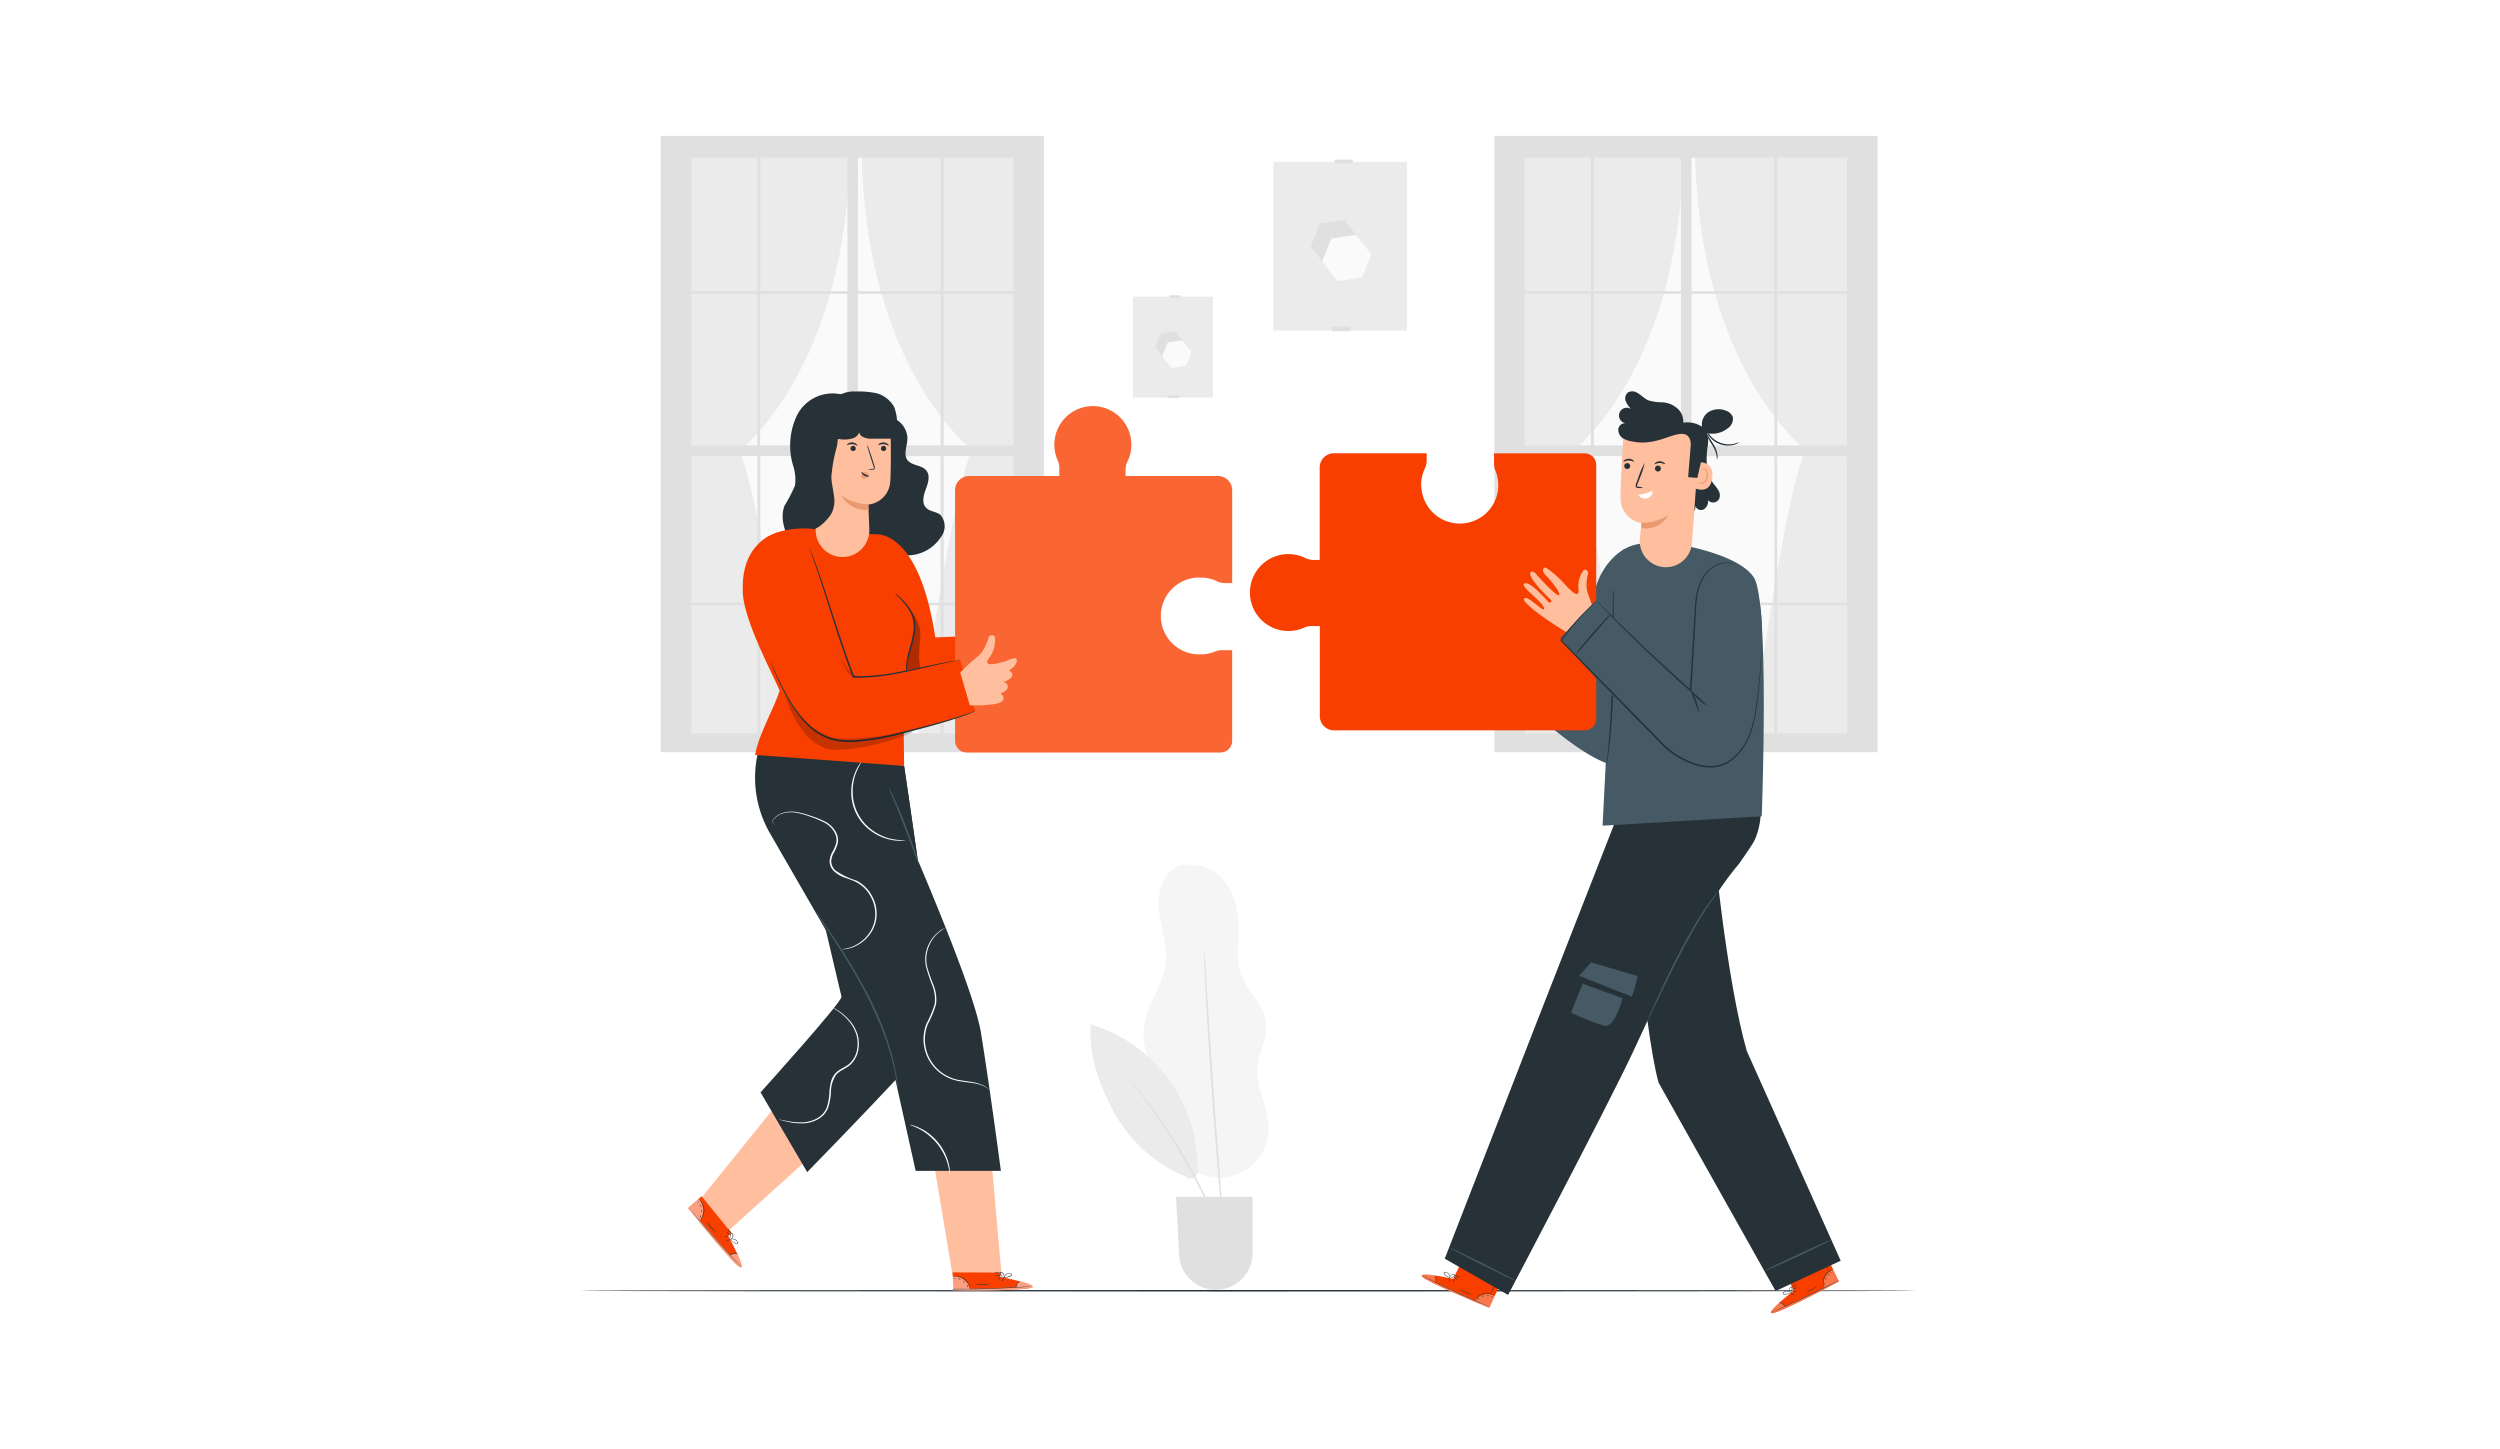 <svg xmlns="http://www.w3.org/2000/svg" width="276" height="160" viewBox="0 0 276 160">
  <g id="collaboration-pana" transform="translate(42.12 -32.41)">
    <rect id="Rectángulo_921" data-name="Rectángulo 921" width="276" height="160" transform="translate(-42.12 32.41)" fill="#fff"/>
    <g id="Grupo_1872" data-name="Grupo 1872" transform="translate(0 -15)">
      <g id="freepik--background-complete--inject-352" transform="translate(30.827 62.41)">
        <rect id="Rectángulo_506" data-name="Rectángulo 506" width="36.311" height="63.527" transform="translate(3.368 2.417)" fill="#fafafa"/>
        <path id="Trazado_3044" data-name="Trazado 3044" d="M69.771,132.46s-3.985-28.582-6.059-31.721c0,0,11.893-8.934,12.259-33.139H57.92v64.86Z" transform="translate(-55.094 -65.905)" fill="#ebebeb"/>
        <path id="Trazado_3045" data-name="Trazado 3045" d="M123.317,132.07s3.979-28.582,6.063-31.721c0,0-11.9-8.931-12.259-33.139h18.051v64.86Z" transform="translate(-94.957 -65.642)" fill="#ebebeb"/>
        <path id="Trazado_3046" data-name="Trazado 3046" d="M89.9,62.41H49.27v68.045H91.584V62.41ZM59.935,97.763v16.179h-7.3V97.763Zm-7.3-1.173V79.843h7.3V96.591Zm18.407,0V79.843h9.127V96.591Zm9.127,1.173v16.179H71.045V97.763ZM60.245,96.591V79.843h9.617V96.591Zm9.617,1.173v16.179h-9.6V97.763Zm-9.6-18.208V64.827h9.617V79.556Zm9.617,34.677v14.128H60.259V114.233Zm1.169,0h9.127v14.128H71.045Zm0-34.677V64.827h9.127V79.556ZM80.5,97.763H88.22v16.179H80.5Zm0-1.173V79.843H88.22V96.591ZM88.22,79.556H80.5V64.827H88.22ZM59.935,64.827V79.556h-7.3V64.827Zm-7.3,49.406h7.3v14.128h-7.3ZM80.5,128.361V114.233H88.22v14.128Z" transform="translate(-49.27 -62.41)" fill="#e0e0e0"/>
        <rect id="Rectángulo_507" data-name="Rectángulo 507" width="36.311" height="63.527" transform="translate(95.392 2.417)" fill="#fafafa"/>
        <path id="Trazado_3047" data-name="Trazado 3047" d="M351.494,132.46s-3.979-28.582-6.063-31.721c0,0,11.9-8.934,12.259-33.139H339.64v64.86Z" transform="translate(-244.79 -65.905)" fill="#ebebeb"/>
        <path id="Trazado_3048" data-name="Trazado 3048" d="M405.04,132.07s3.975-28.582,6.059-31.721c0,0-11.893-8.931-12.259-33.139h18.051v64.86Z" transform="translate(-284.653 -65.642)" fill="#ebebeb"/>
        <path id="Trazado_3049" data-name="Trazado 3049" d="M371.632,62.41H331v68.045h42.314V62.41ZM341.665,97.763v16.179h-7.3V97.763Zm-7.3-1.173V79.843h7.3V96.591Zm18.407,0V79.843h9.146V96.591Zm9.146,1.173v16.179h-9.146V97.763Zm-19.926-1.173V79.843h9.613V96.591Zm9.613,1.173v16.179h-9.617V97.763Zm-9.617-18.208V64.827H351.6V79.556Zm9.613,34.677v14.128h-9.613V114.233Zm1.169,0h9.146v14.128h-9.146Zm0-34.677V64.827h9.146V79.556Zm9.453,18.208h7.722v16.179h-7.722Zm0-1.173V79.843h7.722V96.591Zm7.722-17.035h-7.722V64.827h7.722ZM341.665,64.827V79.556h-7.3V64.827Zm-7.3,49.406h7.3v14.128h-7.3Zm27.86,14.128V114.233h7.722v14.128Z" transform="translate(-238.972 -62.41)" fill="#e0e0e0"/>
        <rect id="Rectángulo_508" data-name="Rectángulo 508" width="8.829" height="11.145" transform="translate(52.13 17.75)" fill="#ebebeb"/>
        <rect id="Rectángulo_509" data-name="Rectángulo 509" width="1.225" height="0.297" transform="translate(55.988 28.644)" fill="#e0e0e0"/>
        <path id="Trazado_3050" data-name="Trazado 3050" d="M218.641,128.49l-1.627.238-.6,1.529,1.019,1.287,1.623-.238.608-1.525Z" transform="translate(-161.814 -106.905)" fill="#e0e0e0"/>
        <path id="Trazado_3051" data-name="Trazado 3051" d="M220.964,131.51l-1.627.238-.608,1.529,1.019,1.287,1.627-.235.608-1.529Z" transform="translate(-163.376 -108.938)" fill="#fafafa"/>
        <rect id="Rectángulo_510" data-name="Rectángulo 510" width="1.225" height="0.255" transform="translate(56.161 17.597)" fill="#e0e0e0"/>
        <rect id="Rectángulo_511" data-name="Rectángulo 511" width="14.742" height="18.609" transform="translate(67.643 2.871)" fill="#ebebeb"/>
        <rect id="Rectángulo_512" data-name="Rectángulo 512" width="2.045" height="0.497" transform="translate(74.085 21.066)" fill="#e0e0e0"/>
        <path id="Trazado_3052" data-name="Trazado 3052" d="M272.67,90.82l-2.718.4-1.013,2.551,1.7,2.153,2.714-.4,1.013-2.551Z" transform="translate(-197.185 -81.54)" fill="#e0e0e0"/>
        <path id="Trazado_3053" data-name="Trazado 3053" d="M276.55,95.86l-2.714.4L272.82,98.81l1.705,2.153,2.714-.4,1.013-2.548Z" transform="translate(-199.797 -84.934)" fill="#fafafa"/>
        <rect id="Rectángulo_513" data-name="Rectángulo 513" width="2.045" height="0.425" transform="translate(74.372 2.62)" fill="#e0e0e0"/>
        <path id="Trazado_3054" data-name="Trazado 3054" d="M216.8,308.738c-2,.327-2.891,2.777-2.718,4.8s1.006,3.988.784,6c-.284,2.558-2.215,4.717-2.44,7.278-.265,3.022,1.872,5.7,2.509,8.666a27.87,27.87,0,0,0,.8,4.341,5.429,5.429,0,0,0,10.486-1.872c.042-2.319-1.388-4.5-1.215-6.817.127-1.712,1.13-3.332.918-5.034-.258-2.022-2.133-3.459-2.793-5.39s-.026-4.057-.255-6.086c-.412-3.639-2.427-6.177-6.079-5.88" transform="translate(-159.114 -228.261)" fill="#f5f5f5"/>
        <path id="Trazado_3055" data-name="Trazado 3055" d="M194.516,362.71c-.327,3.371,1.15,7.337,2.884,10.247a16.078,16.078,0,0,0,7.549,6.549.83.83,0,0,0,1.362-.833,16.555,16.555,0,0,0-11.8-15.963" transform="translate(-147.041 -264.617)" fill="#ebebeb"/>
        <path id="Trazado_3056" data-name="Trazado 3056" d="M218.164,399.087a.858.858,0,0,1-.1-.186c-.062-.147-.14-.327-.238-.552-.2-.483-.506-1.176-.892-2.025a70.306,70.306,0,0,0-7.35-12.579c-.552-.751-1.009-1.356-1.329-1.77l-.363-.48a.76.76,0,0,1-.114-.173,1.278,1.278,0,0,1,.144.15l.392.457c.327.4.81.98,1.378,1.738a60.779,60.779,0,0,1,7.366,12.612c.369.859.653,1.561.836,2.051.085.229.154.418.206.565a.908.908,0,0,1,.062.193Z" transform="translate(-156.003 -277.148)" fill="#e0e0e0"/>
        <path id="Trazado_3057" data-name="Trazado 3057" d="M232.884,337.33a2.142,2.142,0,0,1,.039.327c.016.229.039.539.065.928.052.826.127,1.986.222,3.417.18,2.884.438,6.86.745,11.266s.614,8.382.839,11.263c.108,1.427.2,2.59.261,3.414.026.389.046.7.062.928a2.055,2.055,0,0,1,0,.327,2.19,2.19,0,0,1-.049-.327c-.023-.225-.056-.536-.1-.924-.078-.823-.186-1.983-.327-3.407-.258-2.881-.585-6.86-.9-11.263s-.546-8.385-.693-11.273c-.065-1.431-.121-2.594-.16-3.42,0-.389-.023-.7-.029-.928A2.058,2.058,0,0,1,232.884,337.33Z" transform="translate(-172.895 -247.527)" fill="#e0e0e0"/>
        <path id="Trazado_3058" data-name="Trazado 3058" d="M223.43,421h8.444v6.206a4.054,4.054,0,0,1-4.054,4.054h0a4.054,4.054,0,0,1-4.047-3.837Z" transform="translate(-166.54 -303.866)" fill="#e0e0e0"/>
      </g>
      <g id="freepik--Floor--inject-352" transform="translate(21.88 189.824)">
        <path id="Trazado_3059" data-name="Trazado 3059" d="M169.526,452.555c0,.046-33.054.085-73.823.085s-73.823-.039-73.823-.085,33.047-.085,73.823-.085S169.526,452.509,169.526,452.555Z" transform="translate(-21.88 -452.47)" fill="#263238"/>
      </g>
      <g id="freepik--character-2--inject-352" transform="translate(95.867 90.612)">
        <path id="Trazado_3060" data-name="Trazado 3060" d="M323.986,224.661l-1.307-.271c-1.166-.35-1.826-.5-2.1-.882-.359-.513.327-.807.327-.807s-.8-.467-.617-.98a.526.526,0,0,1,.539-.307s-.7-.448-.787-.794c-.121-.47.461-.594.461-.594-.908-.843-.689-1.457-.438-1.47s.98.513.98.513c.653.327,2.391,1.264,1.9.1a3.248,3.248,0,0,1-.206-2.518.4.4,0,0,1,.676.327,4.675,4.675,0,0,0,.258,1.245,3.014,3.014,0,0,0,.467.9,9.927,9.927,0,0,0,.653.794l.944,1.352Z" transform="translate(-296.502 -194.389)" fill="#ffbe9d"/>
        <path id="Trazado_3061" data-name="Trazado 3061" d="M309.921,443.841l1.124-2.371,4.456,2.078-1.607,3.485-.284-.111c-1.261-.506-6.376-2.656-7.082-3.289C305.739,442.927,309.921,443.841,309.921,443.841Z" transform="translate(-287.466 -345.852)" fill="#f83f00"/>
        <g id="Grupo_660" data-name="Grupo 660" transform="translate(24.826 99.659)" opacity="0.3">
          <path id="Trazado_3062" data-name="Trazado 3062" d="M324.38,454.573a1.708,1.708,0,0,1,1.013-.683,1.633,1.633,0,0,1,1.192.16L326,455.3Z" transform="translate(-324.38 -453.842)" fill="#fff"/>
        </g>
        <g id="Grupo_661" data-name="Grupo 661" transform="translate(18.937 97.519)" opacity="0.3">
          <path id="Trazado_3063" data-name="Trazado 3063" d="M307.8,447.378s-1.5-.235-1.441.062,5.151,2.662,7.487,3.511l.039-.1-5.958-2.711S308.051,447.522,307.8,447.378Z" transform="translate(-306.354 -447.29)" fill="#fff"/>
        </g>
        <path id="Trazado_3064" data-name="Trazado 3064" d="M314.022,451.031l-.078-.026-.225-.088-.826-.343c-.7-.294-1.653-.712-2.695-1.2s-1.983-.944-2.656-1.287l-.794-.412-.212-.114-.075-.043a.3.3,0,0,1,.078.033l.219.1.8.4c.676.327,1.617.784,2.659,1.271s2,.908,2.688,1.212l.817.359.222.1Z" transform="translate(-287.488 -349.926)" fill="#263238"/>
        <path id="Trazado_3065" data-name="Trazado 3065" d="M310.855,448.245a2.116,2.116,0,0,0,.026-.454,2.052,2.052,0,0,0-.131-.441.807.807,0,0,1,.1.9Z" transform="translate(-290.377 -349.811)" fill="#263238"/>
        <path id="Trazado_3066" data-name="Trazado 3066" d="M315.842,448.94a.565.565,0,0,1-.062-.238.507.507,0,0,1,0-.242.98.98,0,0,1,.059.235A.5.5,0,0,1,315.842,448.94Z" transform="translate(-293.754 -350.559)" fill="#263238"/>
        <path id="Trazado_3067" data-name="Trazado 3067" d="M317.073,449.078a.436.436,0,0,1-.111-.18c-.046-.1-.069-.193-.052-.2s.065.072.108.176A.411.411,0,0,1,317.073,449.078Z" transform="translate(-294.521 -350.72)" fill="#263238"/>
        <path id="Trazado_3068" data-name="Trazado 3068" d="M317.747,448.451c0,.016-.114-.02-.245-.078a.616.616,0,0,1-.222-.131c0-.016.118.02.245.078A.617.617,0,0,1,317.747,448.451Z" transform="translate(-294.774 -350.409)" fill="#263238"/>
        <path id="Trazado_3069" data-name="Trazado 3069" d="M318.256,447.676a.507.507,0,0,1-.3-.046.5.5,0,0,1-.248-.16,1.522,1.522,0,0,1,.271.1A1.715,1.715,0,0,1,318.256,447.676Z" transform="translate(-295.063 -349.892)" fill="#263238"/>
        <path id="Trazado_3070" data-name="Trazado 3070" d="M314.632,447.052a.934.934,0,0,1-.284-.134,1.747,1.747,0,0,1-.274-.209.93.93,0,0,1-.137-.153.17.17,0,0,1-.029-.121.118.118,0,0,1,.095-.095.588.588,0,0,1,.585.689.206.206,0,0,1-.029.082.982.982,0,0,0-.016-.307.588.588,0,0,0-.17-.271.49.49,0,0,0-.353-.137c-.062,0-.069.075-.033.131a.9.9,0,0,0,.131.144,2.256,2.256,0,0,0,.258.212C314.527,446.993,314.635,447.042,314.632,447.052Z" transform="translate(-292.501 -349.131)" fill="#263238"/>
        <path id="Trazado_3071" data-name="Trazado 3071" d="M315.878,447.542a.327.327,0,0,1,.062-.216.545.545,0,0,1,.173-.173.326.326,0,0,1,.307-.033.127.127,0,0,1,.026.173.325.325,0,0,1-.108.1.9.9,0,0,1-.216.111.461.461,0,0,1-.219.039s.082-.026.2-.078a.93.93,0,0,0,.2-.118c.069-.042.147-.137.082-.183s-.176,0-.245.033a.549.549,0,0,0-.17.147A1.839,1.839,0,0,0,315.878,447.542Z" transform="translate(-293.829 -349.64)" fill="#263238"/>
        <path id="Trazado_3072" data-name="Trazado 3072" d="M326.619,453.836a1.833,1.833,0,0,0-.327-.14,1.588,1.588,0,0,0-.856-.039,1.634,1.634,0,0,0-.745.425c-.157.16-.222.284-.232.281a.255.255,0,0,1,.042-.091,1.186,1.186,0,0,1,.16-.219,1.525,1.525,0,0,1,.761-.454,1.506,1.506,0,0,1,.882.059,1.289,1.289,0,0,1,.242.118C326.6,453.81,326.622,453.833,326.619,453.836Z" transform="translate(-299.608 -353.991)" fill="#263238"/>
        <path id="Trazado_3073" data-name="Trazado 3073" d="M330.59,448.08a7.985,7.985,0,0,1-.385.931,8.8,8.8,0,0,1-.444.911,9.1,9.1,0,0,1,.389-.934,8.946,8.946,0,0,1,.441-.908Z" transform="translate(-303.177 -350.303)" fill="#263238"/>
        <path id="Trazado_3074" data-name="Trazado 3074" d="M320.587,452.772a3.03,3.03,0,0,1-.679-.238,2.966,2.966,0,0,1-.627-.356c0-.016.291.137.653.3A4.85,4.85,0,0,1,320.587,452.772Z" transform="translate(-296.12 -353.061)" fill="#263238"/>
        <path id="Trazado_3075" data-name="Trazado 3075" d="M325.513,455.186s-.052.049-.114.1-.1.1-.118.1,0-.082.078-.144S325.513,455.169,325.513,455.186Z" transform="translate(-300.158 -355.083)" fill="#263238"/>
        <path id="Trazado_3076" data-name="Trazado 3076" d="M327.044,454.395a.347.347,0,0,1-.111.075c-.065.026-.127.033-.134.016s.046-.049.111-.072S327.037,454.379,327.044,454.395Z" transform="translate(-301.183 -354.55)" fill="#263238"/>
        <path id="Trazado_3077" data-name="Trazado 3077" d="M328.66,454.36a1.119,1.119,0,0,0-.147-.023.912.912,0,0,0-.144,0,.182.182,0,0,1,.15-.049C328.611,454.3,328.67,454.347,328.66,454.36Z" transform="translate(-302.24 -354.482)" fill="#263238"/>
        <path id="Trazado_3078" data-name="Trazado 3078" d="M330.086,454.645a.136.136,0,0,1-.082.023c-.046,0-.078-.02-.075-.036s.036-.026.082-.023S330.086,454.628,330.086,454.645Z" transform="translate(-303.291 -354.699)" fill="#263238"/>
        <path id="Trazado_3079" data-name="Trazado 3079" d="M426.968,443.475l-1.111-2.378L430.3,439l1.663,3.459-.268.15c-1.192.653-6.108,3.217-7.046,3.358C423.6,446.114,426.968,443.475,426.968,443.475Z" transform="translate(-366.932 -344.189)" fill="#f83f00"/>
        <g id="Grupo_662" data-name="Grupo 662" transform="translate(63.337 96.961)" opacity="0.3">
          <path id="Trazado_3080" data-name="Trazado 3080" d="M442.34,447.609a1.686,1.686,0,0,1,.118-1.215,1.653,1.653,0,0,1,.882-.813l.591,1.238Z" transform="translate(-442.277 -445.58)" fill="#fff"/>
        </g>
        <g id="Grupo_663" data-name="Grupo 663" transform="translate(57.509 98.166)" opacity="0.3">
          <path id="Trazado_3081" data-name="Trazado 3081" d="M425.348,451.746s-1.14,1.009-.872,1.15,5.334-2.287,7.477-3.531l-.056-.095-5.88,2.861S425.6,451.635,425.348,451.746Z" transform="translate(-424.435 -449.27)" fill="#fff"/>
        </g>
        <path id="Trazado_3082" data-name="Trazado 3082" d="M431.976,449.16l-.072.042-.212.118-.79.418c-.67.35-1.6.82-2.643,1.307s-1.989.921-2.682,1.222l-.823.353-.225.091-.078.026.075-.039.219-.1.817-.366c.686-.31,1.633-.745,2.675-1.241s1.96-.957,2.646-1.307l.8-.4.219-.108A.352.352,0,0,1,431.976,449.16Z" transform="translate(-366.936 -351.03)" fill="#263238"/>
        <path id="Trazado_3083" data-name="Trazado 3083" d="M427.828,457.2a2.094,2.094,0,0,0-.327-.327,2.118,2.118,0,0,0-.421-.18.81.81,0,0,1,.758.493Z" transform="translate(-368.707 -356.1)" fill="#263238"/>
        <path id="Trazado_3084" data-name="Trazado 3084" d="M431.56,453.763a1.025,1.025,0,0,1-.222-.1c-.114-.072-.2-.14-.19-.153s.108.033.222.1S431.567,453.75,431.56,453.763Z" transform="translate(-371.446 -353.955)" fill="#263238"/>
        <path id="Trazado_3085" data-name="Trazado 3085" d="M432.415,452.944c0,.016-.1,0-.206-.029s-.193-.072-.189-.088a.432.432,0,0,1,.206.033C432.34,452.882,432.418,452.928,432.415,452.944Z" transform="translate(-372.034 -353.498)" fill="#263238"/>
        <path id="Trazado_3086" data-name="Trazado 3086" d="M432.364,451.572a.645.645,0,0,1-.219.14c-.127.062-.235.1-.245.085a.618.618,0,0,1,.219-.14C432.259,451.6,432.354,451.556,432.364,451.572Z" transform="translate(-371.953 -352.652)" fill="#263238"/>
        <path id="Trazado_3087" data-name="Trazado 3087" d="M432.076,450.56a.669.669,0,0,1-.222.2.536.536,0,0,1-.284.091Q431.825,450.709,432.076,450.56Z" transform="translate(-371.731 -351.973)" fill="#263238"/>
        <path id="Trazado_3088" data-name="Trazado 3088" d="M429.421,452.926a.852.852,0,0,1-.284.134,1.7,1.7,0,0,1-.327.078.868.868,0,0,1-.209,0,.157.157,0,0,1-.111-.056.124.124,0,0,1,0-.134.581.581,0,0,1,.722-.154.6.6,0,0,1,.183.147.193.193,0,0,1,.042.072.894.894,0,0,0-.245-.18.549.549,0,0,0-.327-.042.483.483,0,0,0-.327.183c-.029.055,0,.1.078.108a.951.951,0,0,0,.193,0,1.978,1.978,0,0,0,.327-.062C429.3,452.969,429.417,452.92,429.421,452.926Z" transform="translate(-369.643 -353.434)" fill="#263238"/>
        <path id="Trazado_3089" data-name="Trazado 3089" d="M430.859,452.06a.329.329,0,0,1-.127-.183.529.529,0,0,1-.023-.245.327.327,0,0,1,.17-.258.127.127,0,0,1,.15.092.347.347,0,0,1,0,.15.888.888,0,0,1-.056.235c-.046.131-.1.2-.108.193s.033-.078.069-.206a1.039,1.039,0,0,0,.039-.225c0-.082-.016-.2-.091-.18s-.114.134-.131.209a.513.513,0,0,0,0,.225A.917.917,0,0,0,430.859,452.06Z" transform="translate(-371.147 -352.519)" fill="#263238"/>
        <path id="Trazado_3090" data-name="Trazado 3090" d="M443.173,445.565a2.105,2.105,0,0,0-.327.17,1.532,1.532,0,0,0-.568.624,1.585,1.585,0,0,0-.147.843c.023.225.075.356.065.359a.325.325,0,0,1-.042-.091,1.2,1.2,0,0,1-.065-.261,1.529,1.529,0,0,1,.134-.875,1.5,1.5,0,0,1,.608-.653,1.228,1.228,0,0,1,.248-.111A.291.291,0,0,1,443.173,445.565Z" transform="translate(-378.803 -348.608)" fill="#263238"/>
        <path id="Trazado_3091" data-name="Trazado 3091" d="M441.35,440.59a9.036,9.036,0,0,1,.47.892,8.641,8.641,0,0,1,.418.921,8.9,8.9,0,0,1-.47-.9A7.753,7.753,0,0,1,441.35,440.59Z" transform="translate(-378.316 -345.259)" fill="#263238"/>
        <path id="Trazado_3092" data-name="Trazado 3092" d="M437.47,451.278a2.787,2.787,0,0,1-.617.372,2.735,2.735,0,0,1-.673.258l.653-.31C437.2,451.425,437.461,451.265,437.47,451.278Z" transform="translate(-374.835 -352.456)" fill="#263238"/>
        <path id="Trazado_3093" data-name="Trazado 3093" d="M442.669,450v.154c0,.078.016.147,0,.154s-.059-.059-.059-.15S442.653,450,442.669,450Z" transform="translate(-379.165 -351.596)" fill="#263238"/>
        <path id="Trazado_3094" data-name="Trazado 3094" d="M443.013,448.289c.016,0,0,.065-.016.134s-.056.118-.069.114,0-.065,0-.134S443,448.282,443.013,448.289Z" transform="translate(-379.375 -350.443)" fill="#263238"/>
        <path id="Trazado_3095" data-name="Trazado 3095" d="M443.917,447c0,.016-.056.046-.108.1s-.085.111-.1.108,0-.085.059-.15A.191.191,0,0,1,443.917,447Z" transform="translate(-379.9 -349.575)" fill="#263238"/>
        <path id="Trazado_3096" data-name="Trazado 3096" d="M445.021,446.271a.122.122,0,0,1-.033.078c-.033.033-.065.046-.078.036s0-.046.033-.078S445.008,446.258,445.021,446.271Z" transform="translate(-380.71 -349.082)" fill="#263238"/>
        <path id="Trazado_3097" data-name="Trazado 3097" d="M399.794,345.483l-7.186,3.342-12.922-23.006C378,319.75,376.38,298.38,376.38,298.38l9.349.712s1.441,15.353,3.7,23.245Z" transform="translate(-334.569 -249.502)" fill="#263238"/>
        <path id="Trazado_3098" data-name="Trazado 3098" d="M422.54,438.944a2.221,2.221,0,0,1,.271-.163c.18-.095.444-.229.771-.389.653-.327,1.565-.755,2.574-1.225s1.924-.885,2.59-1.176c.327-.147.608-.265.794-.327a1.177,1.177,0,0,1,.3-.1,1.105,1.105,0,0,1-.271.163c-.183.095-.444.229-.771.389-.653.327-1.565.755-2.571,1.225s-1.924.882-2.594,1.176c-.327.147-.6.265-.794.327A1.132,1.132,0,0,1,422.54,438.944Z" transform="translate(-365.65 -341.873)" fill="#455a64"/>
        <path id="Trazado_3099" data-name="Trazado 3099" d="M348.133,272.05c.176,0,2.087,5.661.248,9.414-.186.376-1.633,2.443-1.633,2.443-5.089,6-10.244,17.639-11.681,20.706-2.94,6.275-13.837,26.916-13.837,26.916l-6.99-4,10.221-26.279,9.277-23.715Z" transform="translate(-292.727 -231.773)" fill="#263238"/>
        <path id="Trazado_3100" data-name="Trazado 3100" d="M366.054,343.269s-.493,2.388-.748,2.251c-.728-.4-5.736-2.26-5.736-2.26l1.352-1.5Z" transform="translate(-323.25 -278.712)" fill="#455a64"/>
        <path id="Trazado_3101" data-name="Trazado 3101" d="M362.807,348.693s-.937,3.851-2.143,3.642a20.38,20.38,0,0,1-3.724-1.477l1.519-3.8Z" transform="translate(-321.479 -282.281)" fill="#455a64"/>
        <path id="Trazado_3102" data-name="Trazado 3102" d="M365.609,348.664l-5.589-2.234.268.82,4.426,1.62Z" transform="translate(-323.553 -281.857)" fill="#263238"/>
        <path id="Trazado_3103" data-name="Trazado 3103" d="M390.427,317.6a.611.611,0,0,1-.091.144l-.287.389c-.248.327-.6.836-1.009,1.467-.82,1.261-1.852,3.064-2.907,5.1s-1.96,3.92-2.6,5.272l-.768,1.61-.212.434a.724.724,0,0,1-.085.147.653.653,0,0,1,.052-.16l.186-.448c.163-.389.408-.947.715-1.633.621-1.372,1.5-3.267,2.558-5.3a52.465,52.465,0,0,1,2.94-5.089c.425-.624.791-1.114,1.058-1.441.124-.15.229-.271.327-.369A.686.686,0,0,1,390.427,317.6Z" transform="translate(-338.669 -262.444)" fill="#455a64"/>
        <path id="Trazado_3104" data-name="Trazado 3104" d="M315.87,438.137c.02-.039,1.669.745,3.685,1.754s3.629,1.865,3.593,1.908-1.669-.745-3.685-1.754S315.85,438.18,315.87,438.137Z" transform="translate(-293.824 -343.607)" fill="#455a64"/>
        <path id="Trazado_3105" data-name="Trazado 3105" d="M335.684,230.63a23.573,23.573,0,0,1-1.287,2.492,22.444,22.444,0,0,1-1.437,2.411,23.937,23.937,0,0,1,1.287-2.5A23.547,23.547,0,0,1,335.684,230.63Z" transform="translate(-305.332 -203.883)" fill="#263238"/>
        <path id="Trazado_3106" data-name="Trazado 3106" d="M347.093,200.2c.382,0,.836,2.777,1.222,7.764.438,5.658.4,11.367-1.166,14.957a3.116,3.116,0,0,1-1.633,1.741c-4.05,1.672-15.225-10.309-15.225-10.309l2.75-4.825,7.869,6.353a79.936,79.936,0,0,0,.634-9.391C341.422,204.244,343.666,200.226,347.093,200.2Z" transform="translate(-303.534 -183.393)" fill="#455a64"/>
        <path id="Trazado_3107" data-name="Trazado 3107" d="M375.7,200.222s6.834,1,8.6,3.685.872,26.367.872,26.367l-17.567,1.039s1.418-30.143,2.287-30.486A14.555,14.555,0,0,1,375.7,200.222Z" transform="translate(-328.663 -183.359)" fill="#455a64"/>
        <path id="Trazado_3108" data-name="Trazado 3108" d="M267.3,173.489a4.217,4.217,0,0,1,.389-2.091,2.08,2.08,0,0,0,.209-.9v-.794h-10.24a1.571,1.571,0,0,0-1.571,1.571v10.2h-.693a2.1,2.1,0,0,1-.921-.222,4.246,4.246,0,1,0-.131,7.712,2.11,2.11,0,0,1,.859-.189h.9v9.943a1.571,1.571,0,0,0,1.571,1.574h27.664a1.28,1.28,0,0,0,1.28-1.281V170.99a1.277,1.277,0,0,0-1.28-1.28h-10v1.133a1.978,1.978,0,0,0,.15.764,4.246,4.246,0,1,1-8.166,1.882Z" transform="translate(-248.38 -162.863)" fill="#f83f00"/>
        <path id="Trazado_3109" data-name="Trazado 3109" d="M369.7,215.79a1.351,1.351,0,0,1,.016.2v.565c0,.513,0,1.218.026,2.077,0,1.754.029,4.178-.026,6.86s-.2,5.1-.382,6.86c-.091.875-.18,1.578-.251,2.064-.036.229-.065.412-.092.559a.682.682,0,0,1-.042.193,1.459,1.459,0,0,1,0-.2c.016-.147.033-.327.059-.562.049-.49.121-1.2.2-2.068.15-1.748.284-4.165.327-6.84s.052-5.1.075-6.86c0-.859.023-1.565.029-2.078a5.651,5.651,0,0,1,.016-.565A.789.789,0,0,1,369.7,215.79Z" transform="translate(-329.566 -193.891)" fill="#263238"/>
        <path id="Trazado_3110" data-name="Trazado 3110" d="M398.651,166.19c-.281,1.784-.265,3.348.607,4.511a6.789,6.789,0,0,1,.523.706,1.075,1.075,0,0,1,.134.843.745.745,0,0,1-1.274.258,1.026,1.026,0,0,1-.5,1.029.653.653,0,0,1-.915-.47s.232.9-.807.764l.732-6.206Z" transform="translate(-348.063 -160.493)" fill="#263238"/>
        <path id="Trazado_3111" data-name="Trazado 3111" d="M378.668,175.827h0a2.891,2.891,0,0,1-2.875-3.195c.095-.928.18-1.682.18-1.682a2.747,2.747,0,0,1-2.316-2.643c-.029-2.287.369-7.536.369-7.536h0a7.947,7.947,0,0,1,7.983,1.006l.327.258-.794,11.106A2.891,2.891,0,0,1,378.668,175.827Z" transform="translate(-332.734 -156.41)" fill="#ffbe9d"/>
        <path id="Trazado_3112" data-name="Trazado 3112" d="M375.458,173.573a.327.327,0,1,0-.238.087A.327.327,0,0,0,375.458,173.573Z" transform="translate(-333.578 -165.083)" fill="#263238"/>
        <path id="Trazado_3113" data-name="Trazado 3113" d="M374.642,171.863c.036.039.261-.134.575-.134s.546.16.578.121-.016-.088-.118-.167a.758.758,0,0,0-.461-.144.781.781,0,0,0-.461.15C374.658,171.775,374.625,171.847,374.642,171.863Z" transform="translate(-333.395 -164.095)" fill="#263238"/>
        <path id="Trazado_3114" data-name="Trazado 3114" d="M385.429,173.9a.327.327,0,1,0,.25-.042A.326.326,0,0,0,385.429,173.9Z" transform="translate(-340.554 -165.648)" fill="#263238"/>
        <path id="Trazado_3115" data-name="Trazado 3115" d="M385.112,172.713c.036.039.261-.134.575-.134s.546.16.578.121-.02-.088-.118-.167a.761.761,0,0,0-.464-.144.748.748,0,0,0-.457.157C385.128,172.625,385.1,172.7,385.112,172.713Z" transform="translate(-340.445 -164.667)" fill="#263238"/>
        <path id="Trazado_3116" data-name="Trazado 3116" d="M379.58,175.66a1.676,1.676,0,0,0-.51-.108c-.082,0-.147-.026-.153-.072a.428.428,0,0,1,.059-.235l.248-.653a8.568,8.568,0,0,0,.539-1.682,8.863,8.863,0,0,0-.706,1.633c-.082.222-.16.434-.235.653a.509.509,0,0,0-.046.343.212.212,0,0,0,.14.131.623.623,0,0,0,.14.02A1.532,1.532,0,0,0,379.58,175.66Z" transform="translate(-336.174 -165.017)" fill="#263238"/>
        <path id="Trazado_3117" data-name="Trazado 3117" d="M381.205,182.326a6.137,6.137,0,0,1-1.545.448.869.869,0,0,0,1.026.346C381.372,182.869,381.205,182.326,381.205,182.326Z" transform="translate(-336.777 -171.334)" fill="#fff"/>
        <path id="Trazado_3118" data-name="Trazado 3118" d="M380.677,191.409a5.305,5.305,0,0,0,2.979-.849A2.837,2.837,0,0,1,380.67,192Z" transform="translate(-337.457 -176.902)" fill="#eb996e"/>
        <path id="Trazado_3119" data-name="Trazado 3119" d="M398.8,172.736c.049-.016,1.705-.131,1.431,1.8s-2.13,1.013-2.126.957S398.8,172.736,398.8,172.736Z" transform="translate(-349.194 -164.896)" fill="#ffbe9d"/>
        <path id="Trazado_3120" data-name="Trazado 3120" d="M400.195,176.325a.465.465,0,0,0,.085.062.327.327,0,0,0,.248.042.84.84,0,0,0,.49-.693,1.078,1.078,0,0,0-.023-.493.4.4,0,0,0-.216-.294.17.17,0,0,0-.212.065c-.033.049-.026.088-.039.091s-.036-.039,0-.114a.2.2,0,0,1,.095-.111.242.242,0,0,1,.193-.023.474.474,0,0,1,.294.366,1.109,1.109,0,0,1,.039.552.879.879,0,0,1-.608.764.369.369,0,0,1-.3-.095C400.192,176.371,400.188,176.328,400.195,176.325Z" transform="translate(-350.603 -166.322)" fill="#eb996e"/>
        <path id="Trazado_3121" data-name="Trazado 3121" d="M372.9,152.891a.751.751,0,0,1,.856-.614.859.859,0,1,1,.568-1.558,2.558,2.558,0,0,1-.6-.859.862.862,0,0,1,.222-.98.98.98,0,0,1,.98,0c.47.238.826.67,1.307.872a5.561,5.561,0,0,0,1.578.209,2.812,2.812,0,0,1,1.6.67,1.891,1.891,0,0,1,.653,1.574,3.01,3.01,0,0,1,2.071.448,1.659,1.659,0,0,1,.627-1.552,2.117,2.117,0,0,1,2.055-.2,1.192,1.192,0,0,1,.709.653,1.219,1.219,0,0,1-.48,1.222,2.74,2.74,0,0,1-2.4.578,2.492,2.492,0,0,1,.163,1.071,7.334,7.334,0,0,1-.764,1.875h0l-.049.389-.379,1.617-1.013-.082.278-3.4s.189-1.427-1.052-1.378-3,1.339-5.38.84a2.646,2.646,0,0,1-1.1-.389A1.111,1.111,0,0,1,372.9,152.891Z" transform="translate(-332.221 -148.748)" fill="#263238"/>
        <path id="Trazado_3122" data-name="Trazado 3122" d="M405.943,162.2a1.45,1.45,0,0,1-.653.281,2.587,2.587,0,0,1-2.92-1.434,1.447,1.447,0,0,1-.18-.693c.029,0,.082.265.287.653a2.665,2.665,0,0,0,2.79,1.369C405.685,162.287,405.93,162.163,405.943,162.2Z" transform="translate(-351.948 -156.56)" fill="#263238"/>
        <path id="Trazado_3123" data-name="Trazado 3123" d="M403.6,165.188c-.026,0,0-.2-.059-.5a3.493,3.493,0,0,0-.474-1.1,9.3,9.3,0,0,1-.621-1.078,1.052,1.052,0,0,1-.131-.5,3.193,3.193,0,0,1,.238.451c.147.274.4.627.653,1.042a2.9,2.9,0,0,1,.451,1.173A.823.823,0,0,1,403.6,165.188Z" transform="translate(-352.035 -157.671)" fill="#263238"/>
        <path id="Trazado_3124" data-name="Trazado 3124" d="M345.346,215.257A36.33,36.33,0,0,1,342.057,213c-1.264-1.068-1.173-1.186-1.026-1.307.392-.35,2.287,1.8,2.146,1.091s-2.613-2.345-2.2-2.692c.555-.454,2.5,1.829,2.682,2.009s.441-.078.271-.232c-.245-.222-2.754-2.613-2.215-3.064.3-.252.686.343.686.343s2.189,2.421,2.437,2.2-.98-1.689-1.437-2.153-.415-.859-.052-.9a10.523,10.523,0,0,1,2.1,1.829c.438.467,1.607,1.777,1.542.653a2.977,2.977,0,0,1,.555-2.192c.261-.173.591.14.467.467a4.15,4.15,0,0,0-.144,1.13,2.744,2.744,0,0,0,.124.9c.078.252.157.474.232.67l.768,2.113-1.927,2.44Z" transform="translate(-310.701 -188.847)" fill="#ffbe9d"/>
        <path id="Trazado_3125" data-name="Trazado 3125" d="M372.673,206.908c.4.1,2.816,1.349,2.855,6.814.029,4.344-.3,13.987-3.267,15.421a5.364,5.364,0,0,1-5.151-.506c-4.991-3.224-13.83-13.618-13.83-13.618l3.956-4.214s10.27,10.453,10.708,10.067c.653-.581-.35-5.573.212-10.505C368.541,206.859,370.174,206.284,372.673,206.908Z" transform="translate(-319.014 -187.762)" fill="#455a64"/>
        <path id="Trazado_3126" data-name="Trazado 3126" d="M357.249,219.75a.385.385,0,0,1-.069.072l-.212.209c-.186.18-.461.448-.807.807a27.77,27.77,0,0,0-2.711,3.266v-.075c2.79,2.845,6.86,6.984,11.377,11.586a8.924,8.924,0,0,0,3.789,2.14,4.573,4.573,0,0,0,2.055.091,3.975,3.975,0,0,0,1.754-.885,6.834,6.834,0,0,0,1.937-3.1,16.618,16.618,0,0,0,.627-3.182c.265-1.96.405-3.593.467-4.694.033-.555.049-.98.062-1.28v-.327a.473.473,0,0,1,0-.111.44.44,0,0,1,0,.114v.327c0,.294,0,.725-.029,1.284-.042,1.114-.163,2.728-.415,4.707a16.621,16.621,0,0,1-.611,3.211,6.981,6.981,0,0,1-1.96,3.175,4.117,4.117,0,0,1-1.823.924,4.74,4.74,0,0,1-2.126-.091,9.054,9.054,0,0,1-3.868-2.175c-4.534-4.609-8.571-8.777-11.341-11.629l-.036-.036.029-.039A26.525,26.525,0,0,1,356.1,220.8c.356-.35.653-.611.833-.787l.222-.193Z" transform="translate(-319.034 -196.557)" fill="#263238"/>
        <path id="Trazado_3127" data-name="Trazado 3127" d="M365.379,210.743s.023,0,.056.046l.154.154.585.591c.506.516,1.248,1.254,2.179,2.159s2.055,1.983,3.322,3.165l2,1.852c.7.634,1.427,1.307,2.2,1.94l-.134.065c.023-.385.046-.794.069-1.205.131-2.159.252-4.217.363-6.089.069-.934.085-1.826.186-2.659a6.533,6.533,0,0,1,.634-2.241,3.74,3.74,0,0,1,1.254-1.45,2.91,2.91,0,0,1,1.372-.467,2.25,2.25,0,0,1,.908.111,1.169,1.169,0,0,1,.291.131,2.811,2.811,0,0,0-.3-.1,2.378,2.378,0,0,0-.9-.078,2.9,2.9,0,0,0-1.323.48,3.766,3.766,0,0,0-1.2,1.427,6.569,6.569,0,0,0-.6,2.2c-.091.823-.1,1.715-.167,2.649l-.35,6.089c-.023.412-.049.823-.069,1.205v.167l-.127-.1c-.8-.653-1.509-1.307-2.211-1.96s-1.362-1.267-2-1.862c-1.261-1.192-2.378-2.287-3.3-3.191s-1.65-1.672-2.143-2.2c-.252-.261-.434-.47-.562-.614l-.14-.16C365.392,210.762,365.376,210.743,365.379,210.743Z" transform="translate(-327.161 -187.7)" fill="#263238"/>
        <path id="Trazado_3128" data-name="Trazado 3128" d="M358.62,228.433a3.972,3.972,0,0,1,.5-.7c.327-.415.79-.98,1.323-1.591s1.026-1.15,1.392-1.532a4.169,4.169,0,0,1,.624-.591,4.467,4.467,0,0,1-.536.673l-1.352,1.561-1.359,1.558A4.527,4.527,0,0,1,358.62,228.433Z" transform="translate(-322.61 -199.432)" fill="#263238"/>
        <path id="Trazado_3129" data-name="Trazado 3129" d="M398.311,252.159a7.565,7.565,0,0,1-.5-1.245,7.723,7.723,0,0,1-.444-1.264,6.5,6.5,0,0,1,.941,2.509Z" transform="translate(-348.702 -216.69)" fill="#263238"/>
        <path id="Trazado_3130" data-name="Trazado 3130" d="M398.9,251.436a5.4,5.4,0,0,1-1.052-.846,5.612,5.612,0,0,1-.937-.98A10.624,10.624,0,0,1,398.9,251.436Z" transform="translate(-348.393 -216.663)" fill="#263238"/>
      </g>
      <g id="freepik--character-1--inject-352" transform="translate(33.839 90.624)">
        <path id="Trazado_3131" data-name="Trazado 3131" d="M75.927,392.629,65.435,402.1,62.56,398.42l9.2-11.39Z" transform="translate(-61.231 -309.207)" fill="#ffbe9d"/>
        <path id="Trazado_3132" data-name="Trazado 3132" d="M62.936,425.193l.359-.327L59.983,420.8l-1.493,1.307.2.255c.892,1.133,4.619,5.7,5.475,6.229C65.118,429.179,62.936,425.193,62.936,425.193Z" transform="translate(-58.49 -331.946)" fill="#f83f00"/>
        <g id="Grupo_664" data-name="Grupo 664" transform="translate(0.059 89.152)" opacity="0.5">
          <path id="Trazado_3133" data-name="Trazado 3133" d="M59.895,424.111a1.8,1.8,0,0,0,.392-1.235,1.738,1.738,0,0,0-.523-1.166l-1.094.98Z" transform="translate(-58.67 -421.71)" fill="#fff"/>
        </g>
        <path id="Trazado_3134" data-name="Trazado 3134" d="M63.945,429.738s.693,1.463.369,1.486-4.246-4.449-5.824-6.572l.095-.072,4.55,5.256S63.733,429.519,63.945,429.738Z" transform="translate(-58.49 -334.491)" fill="#fff" opacity="0.5"/>
        <path id="Trazado_3135" data-name="Trazado 3135" d="M58.62,424.39a.409.409,0,0,0,.052.072l.157.206.6.738c.506.621,1.222,1.467,2.028,2.385s1.558,1.734,2.11,2.319l.653.686.18.183a.432.432,0,0,0,.069.062l-.059-.072-.173-.189c-.173-.193-.389-.425-.653-.7-.542-.591-1.287-1.411-2.094-2.329s-1.525-1.761-2.045-2.375l-.611-.725-.167-.2A.371.371,0,0,0,58.62,424.39Z" transform="translate(-58.578 -334.363)" fill="#263238"/>
        <path id="Trazado_3136" data-name="Trazado 3136" d="M72.52,440.311a2.008,2.008,0,0,1,.457-.167,2.142,2.142,0,0,1,.487,0,.692.692,0,0,0-.5-.065.706.706,0,0,0-.448.232Z" transform="translate(-67.937 -344.914)" fill="#263238"/>
        <path id="Trazado_3137" data-name="Trazado 3137" d="M71.2,435.554a.558.558,0,0,0,.258,0c.14-.02.252-.052.248-.072a1.061,1.061,0,0,0-.506.082Z" transform="translate(-67.048 -341.829)" fill="#263238"/>
        <path id="Trazado_3138" data-name="Trazado 3138" d="M70.86,434.265a.75.75,0,0,0,.212.056,1.066,1.066,0,0,0,.222,0,.75.75,0,0,0-.216-.056C70.958,434.251,70.86,434.245,70.86,434.265Z" transform="translate(-66.819 -341.004)" fill="#263238"/>
        <path id="Trazado_3139" data-name="Trazado 3139" d="M71.45,432.677a1.242,1.242,0,0,0,.154.225c.1.114.189.2.2.186s-.056-.111-.157-.225S71.463,432.664,71.45,432.677Z" transform="translate(-67.217 -339.942)" fill="#263238"/>
        <path id="Trazado_3140" data-name="Trazado 3140" d="M72.06,431.76a.513.513,0,0,0,.134.287c.108.14.229.222.238.209a2.3,2.3,0,0,0-.186-.248,1.967,1.967,0,0,0-.186-.248Z" transform="translate(-67.627 -339.326)" fill="#263238"/>
        <path id="Trazado_3141" data-name="Trazado 3141" d="M72.526,435.165a.958.958,0,0,0,.225.248,1.762,1.762,0,0,0,.294.216.754.754,0,0,0,.2.1.183.183,0,0,0,.131,0,.131.131,0,0,0,.069-.127.624.624,0,0,0-.879-.385.233.233,0,0,0-.075.056.88.88,0,0,1,.327-.075.6.6,0,0,1,.327.091.512.512,0,0,1,.242.327c0,.065-.052.091-.118.072a1.216,1.216,0,0,1-.186-.088,2.453,2.453,0,0,1-.3-.2A3.312,3.312,0,0,0,72.526,435.165Z" transform="translate(-67.917 -341.607)" fill="#263238"/>
        <path id="Trazado_3142" data-name="Trazado 3142" d="M72.647,433.971a.327.327,0,0,0,.2-.124.542.542,0,0,0,.124-.232.327.327,0,0,0-.056-.327.137.137,0,0,0-.186.026.392.392,0,0,0-.075.14,1,1,0,0,0-.046.255.461.461,0,0,0,.023.232,1.589,1.589,0,0,0,.02-.229,1.4,1.4,0,0,1,.059-.238c.023-.082.1-.189.167-.137a.327.327,0,0,1,.039.261.552.552,0,0,1-.1.216A1.366,1.366,0,0,1,72.647,433.971Z" transform="translate(-67.993 -340.337)" fill="#263238"/>
        <path id="Trazado_3143" data-name="Trazado 3143" d="M62.11,421.739a1.834,1.834,0,0,1,.245.3,1.679,1.679,0,0,1,.3.862,1.711,1.711,0,0,1-.209.885c-.118.206-.225.327-.216.327s.033-.02.078-.069a1.282,1.282,0,0,0,.173-.229,1.591,1.591,0,0,0,.235-.911,1.614,1.614,0,0,0-.327-.885,1.256,1.256,0,0,0-.2-.209C62.146,421.756,62.113,421.736,62.11,421.739Z" transform="translate(-60.928 -332.578)" fill="#263238"/>
        <path id="Trazado_3144" data-name="Trazado 3144" d="M64.9,429.549a2.971,2.971,0,0,0,.454.617,2.941,2.941,0,0,0,.559.529s-.229-.255-.506-.572A5.148,5.148,0,0,0,64.9,429.549Z" transform="translate(-62.806 -337.837)" fill="#263238"/>
        <path id="Trazado_3145" data-name="Trazado 3145" d="M62.569,427.19c-.02,0-.036.069-.072.144s-.075.14-.062.154.078-.036.121-.127S62.585,427.19,62.569,427.19Z" transform="translate(-61.144 -336.248)" fill="#263238"/>
        <path id="Trazado_3146" data-name="Trazado 3146" d="M63.078,425.33c-.016,0-.036.059-.042.137s0,.14.023.14.036-.059.042-.137S63.094,425.33,63.078,425.33Z" transform="translate(-61.549 -334.996)" fill="#263238"/>
        <path id="Trazado_3147" data-name="Trazado 3147" d="M62.56,423.613a1.349,1.349,0,0,1,.065.14c.029.075.036.144.056.147s.042-.078,0-.17S62.567,423.6,62.56,423.613Z" transform="translate(-61.231 -333.837)" fill="#263238"/>
        <path id="Trazado_3148" data-name="Trazado 3148" d="M62,422.508v.088c0,.042.042.075.059.069s0-.046,0-.091S62.016,422.5,62,422.508Z" transform="translate(-60.853 -333.095)" fill="#263238"/>
        <path id="Trazado_3149" data-name="Trazado 3149" d="M147.157,403.87l1.264,14.3h-5.406l-2.385-14.3Z" transform="translate(-113.799 -320.546)" fill="#ffbe9d"/>
        <path id="Trazado_3150" data-name="Trazado 3150" d="M153.179,447.033v-.48l-5.249-.023.062,1.983h.327c1.444.026,7.337.039,8.287-.287C157.632,447.873,153.179,447.033,153.179,447.033Z" transform="translate(-118.714 -349.271)" fill="#f83f00"/>
        <g id="Grupo_665" data-name="Grupo 665" transform="translate(29.196 97.706)" opacity="0.5">
          <path id="Trazado_3151" data-name="Trazado 3151" d="M149.807,449.322a1.8,1.8,0,0,0-.706-1.088,1.764,1.764,0,0,0-1.231-.327l.052,1.46Z" transform="translate(-147.87 -447.897)" fill="#fff"/>
        </g>
        <path id="Trazado_3152" data-name="Trazado 3152" d="M155.412,449.56s1.568.392,1.385.653-6.141.474-8.777.327v-.118l6.951-.186S155.108,449.586,155.412,449.56Z" transform="translate(-118.775 -351.311)" fill="#fff" opacity="0.5"/>
        <path id="Trazado_3153" data-name="Trazado 3153" d="M147.78,451.594h1.3c.8,0,1.911,0,3.133-.056s2.329-.1,3.129-.16l.947-.072.258-.026h-.258l-.951.052c-.8.046-1.9.1-3.126.144s-2.329.062-3.133.072h-1.205Z" transform="translate(-118.613 -352.469)" fill="#263238"/>
        <path id="Trazado_3154" data-name="Trazado 3154" d="M169.3,450.2a2.171,2.171,0,0,1,.16-.461,2.144,2.144,0,0,1,.327-.372.676.676,0,0,0-.366.343.706.706,0,0,0-.121.49Z" transform="translate(-133.099 -351.183)" fill="#263238"/>
        <path id="Trazado_3155" data-name="Trazado 3155" d="M164.51,448.774a.607.607,0,0,0,.16-.206c.072-.124.118-.229.1-.238a.618.618,0,0,0-.157.209.6.6,0,0,0-.1.235Z" transform="translate(-129.878 -350.483)" fill="#263238"/>
        <path id="Trazado_3156" data-name="Trazado 3156" d="M163.2,448.431a.819.819,0,0,0,.18-.131c.088-.085.147-.163.134-.173s-.091.042-.18.127S163.183,448.412,163.2,448.431Z" transform="translate(-128.993 -350.346)" fill="#263238"/>
        <path id="Trazado_3157" data-name="Trazado 3157" d="M162.33,447.487a.592.592,0,0,0,.271.023.654.654,0,0,0,.274-.036.6.6,0,0,0-.274-.026C162.451,447.452,162.33,447.468,162.33,447.487Z" transform="translate(-128.411 -349.885)" fill="#263238"/>
        <path id="Trazado_3158" data-name="Trazado 3158" d="M162,446.52a.8.8,0,0,0,.634.026,1.454,1.454,0,0,0-.307,0,1.914,1.914,0,0,0-.327-.026Z" transform="translate(-128.188 -349.264)" fill="#263238"/>
        <path id="Trazado_3159" data-name="Trazado 3159" d="M165,447.3a.941.941,0,0,0,.327,0,2.041,2.041,0,0,0,.356-.091.979.979,0,0,0,.2-.091.19.19,0,0,0,.082-.108.134.134,0,0,0-.056-.131.611.611,0,0,0-.755.206.575.575,0,0,0-.1.229.17.17,0,0,0,0,.088,1.083,1.083,0,0,1,.144-.291.618.618,0,0,1,.278-.2.519.519,0,0,1,.4,0c.056.039.036.1-.023.14a1.169,1.169,0,0,1-.183.085,2.14,2.14,0,0,1-.343.1C165.131,447.281,165,447.288,165,447.3Z" transform="translate(-130.208 -349.467)" fill="#263238"/>
        <path id="Trazado_3160" data-name="Trazado 3160" d="M164.338,447.007a.346.346,0,0,0,.029-.232.526.526,0,0,0-.1-.242.327.327,0,0,0-.284-.163.137.137,0,0,0-.1.16.326.326,0,0,0,.062.147.934.934,0,0,0,.167.2.464.464,0,0,0,.2.131s-.069-.059-.167-.16a1.528,1.528,0,0,1-.147-.2c-.049-.072-.085-.2,0-.216s.173.072.225.134a.536.536,0,0,1,.1.216A1.4,1.4,0,0,1,164.338,447.007Z" transform="translate(-129.455 -349.163)" fill="#263238"/>
        <path id="Trazado_3161" data-name="Trazado 3161" d="M148,447.773a2,2,0,0,1,.385,0,1.652,1.652,0,0,1,.853.327,1.679,1.679,0,0,1,.552.722c.088.222.1.372.114.369a.365.365,0,0,0,0-.1,1.523,1.523,0,0,0-.069-.278,1.587,1.587,0,0,0-.555-.761,1.633,1.633,0,0,0-.889-.31,1.694,1.694,0,0,0-.287,0A.327.327,0,0,0,148,447.773Z" transform="translate(-118.761 -350.08)" fill="#263238"/>
        <path id="Trazado_3162" data-name="Trazado 3162" d="M155.76,450.537a2.884,2.884,0,0,0,.764.042,3.032,3.032,0,0,0,.761-.091c0-.02-.343.016-.764.029S155.76,450.521,155.76,450.537Z" transform="translate(-123.987 -351.932)" fill="#263238"/>
        <path id="Trazado_3163" data-name="Trazado 3163" d="M152.63,450.735s.029.072.069.147.059.147.075.147.026-.085-.02-.173S152.64,450.722,152.63,450.735Z" transform="translate(-121.879 -352.101)" fill="#263238"/>
        <path id="Trazado_3164" data-name="Trazado 3164" d="M151.4,449.314a.33.33,0,0,0,.078.118c.056.052.111.085.124.072s-.023-.065-.082-.118S151.41,449.3,151.4,449.314Z" transform="translate(-121.051 -351.144)" fill="#263238"/>
        <path id="Trazado_3165" data-name="Trazado 3165" d="M149.689,448.639c0,.02.072.016.15.039s.134.065.147.052-.033-.085-.131-.111S149.683,448.626,149.689,448.639Z" transform="translate(-119.899 -350.671)" fill="#263238"/>
        <path id="Trazado_3166" data-name="Trazado 3166" d="M148.47,448.4c0,.016.026.042.069.059a.16.16,0,0,0,.091,0c.007,0-.026-.042-.069-.059S148.477,448.388,148.47,448.4Z" transform="translate(-119.078 -350.525)" fill="#263238"/>
        <path id="Trazado_3167" data-name="Trazado 3167" d="M98.849,270.69s4.23,28.092,3.616,29.461-14.317,15.385-14.317,15.385L83,306.73s9.068-10.044,8.937-10.564S85.4,268.43,85.4,268.43Z" transform="translate(-74.994 -229.347)" fill="#263238"/>
        <path id="Trazado_3168" data-name="Trazado 3168" d="M129.006,285.724c-.042-.3-3.456-7.974-3.456-7.974l1.656-2.339.294-.062Z" transform="translate(-103.645 -234.007)" fill="#263238"/>
        <path id="Trazado_3169" data-name="Trazado 3169" d="M81.752,267.25l-.258,1.042A12.285,12.285,0,0,0,82.8,277.35l11.459,19.87a15.859,15.859,0,0,1,1.757,4.521L98.875,314.6h9.408s-1.163-8.82-2.2-15.251c-.784-4.857-7.284-19.926-10.433-27.06l1.96-2.4-3.387-.565Z" transform="translate(-73.745 -228.553)" fill="#263238"/>
        <path id="Trazado_3170" data-name="Trazado 3170" d="M126.31,282.53a9.887,9.887,0,0,0,.48,1.258c.327.768.745,1.829,1.2,3.008s.859,2.257,1.147,3.035a10.3,10.3,0,0,0,.5,1.251,1.427,1.427,0,0,0-.082-.356c-.062-.222-.16-.546-.287-.941-.258-.79-.653-1.872-1.1-3.057s-.911-2.238-1.258-2.992c-.173-.379-.327-.683-.421-.889a1.37,1.37,0,0,0-.18-.317Z" transform="translate(-104.156 -238.842)" fill="#455a64"/>
        <path id="Trazado_3171" data-name="Trazado 3171" d="M110.68,344.174a1.135,1.135,0,0,0,0-.222c-.02-.167-.042-.376-.072-.637a9.652,9.652,0,0,0-.15-1c-.075-.385-.147-.833-.274-1.307-.059-.242-.121-.5-.186-.758s-.157-.532-.242-.813c-.157-.565-.379-1.15-.595-1.77a40.132,40.132,0,0,0-1.748-3.92,68.293,68.293,0,0,0-4-6.654c-.552-.823-1.009-1.486-1.329-1.94l-.369-.506a1.231,1.231,0,0,0-.14-.173.958.958,0,0,0,.108.2l.343.539c.327.487.751,1.153,1.28,1.96,1.075,1.666,2.558,3.979,3.949,6.664a42.424,42.424,0,0,1,1.735,3.881c.219.614.448,1.2.611,1.754.085.278.173.546.248.807s.134.51.2.751c.137.477.216.918.3,1.307s.144.719.183.98.078.467.108.63A1.052,1.052,0,0,0,110.68,344.174Z" transform="translate(-87.498 -267.082)" fill="#455a64"/>
        <path id="Trazado_3172" data-name="Trazado 3172" d="M87.171,292.272a.992.992,0,0,1-.072-.1l-.2-.327h0a2.163,2.163,0,0,1,1.4-.96,3.438,3.438,0,0,1,1.307-.039,8.692,8.692,0,0,1,1.5.4,10.883,10.883,0,0,1,1.633.653,2.783,2.783,0,0,1,1.329,1.424,1.771,1.771,0,0,1,.062,1.058,5.309,5.309,0,0,1-.421.98,2.051,2.051,0,0,0-.278,1,1.4,1.4,0,0,0,.454.924,8.189,8.189,0,0,0,2.322,1.127,3.988,3.988,0,0,1,1.744,1.731,4.077,4.077,0,0,1,.49,2.169,3.734,3.734,0,0,1-.614,1.842,4.188,4.188,0,0,1-2.2,1.692,3.721,3.721,0,0,1-.748.154,1.8,1.8,0,0,1-.265,0,5.991,5.991,0,0,0,.98-.229,4.188,4.188,0,0,0,2.117-1.692,3.629,3.629,0,0,0,.575-1.783,4.011,4.011,0,0,0-.487-2.091,3.871,3.871,0,0,0-1.682-1.656c-.369-.183-.784-.307-1.2-.464a3.192,3.192,0,0,1-1.169-.689,1.568,1.568,0,0,1-.5-1.039,2.24,2.24,0,0,1,.3-1.081,5.249,5.249,0,0,0,.415-.954,1.591,1.591,0,0,0-.059-.964,2.613,2.613,0,0,0-1.248-1.349,10.855,10.855,0,0,0-1.607-.67,8.137,8.137,0,0,0-1.467-.412,3.267,3.267,0,0,0-1.264.016,2.156,2.156,0,0,0-1.385.9h0l.18.327A.512.512,0,0,1,87.171,292.272Z" transform="translate(-77.62 -244.413)" fill="#fafafa"/>
        <path id="Trazado_3173" data-name="Trazado 3173" d="M145.373,347.967a2.941,2.941,0,0,0-.774-.49,4.623,4.623,0,0,0-1.045-.274c-.415-.069-.9-.111-1.427-.2a4.815,4.815,0,0,1-1.669-.565,4.674,4.674,0,0,1-2.061-5.808,11.917,11.917,0,0,0,.908-2.175,4.246,4.246,0,0,0-.307-2.133,17.2,17.2,0,0,1-.634-1.911,3.721,3.721,0,0,1,0-1.761,3.959,3.959,0,0,1,1.346-2.13,2.754,2.754,0,0,1,.8-.474,6.052,6.052,0,0,0-.761.523,4,4,0,0,0-1.271,2.107,3.629,3.629,0,0,0,0,1.705,17.543,17.543,0,0,0,.653,1.888,4.374,4.374,0,0,1,.327,2.211,11.715,11.715,0,0,1-.911,2.215,4.537,4.537,0,0,0,1.96,5.618,4.759,4.759,0,0,0,1.633.572c.523.091,1.006.14,1.424.219a4.431,4.431,0,0,1,1.055.327,2.387,2.387,0,0,1,.585.372C145.321,347.9,145.38,347.96,145.373,347.967Z" transform="translate(-112.071 -270.839)" fill="#fafafa"/>
        <path id="Trazado_3174" data-name="Trazado 3174" d="M137.856,402.17c-.033,0-.042-.425-.212-1.081a6.123,6.123,0,0,0-.408-1.114,7.008,7.008,0,0,0-.774-1.228,6.914,6.914,0,0,0-1.032-1.022,6.211,6.211,0,0,0-1-.653c-.6-.307-1.019-.408-1.009-.441a.86.86,0,0,1,.294.056,2.182,2.182,0,0,1,.327.1,3.546,3.546,0,0,1,.431.176,5.659,5.659,0,0,1,1.045.624,6.039,6.039,0,0,1,1.849,2.306,5.677,5.677,0,0,1,.385,1.153,3.494,3.494,0,0,1,.078.461,2.051,2.051,0,0,1,.026.35A.9.9,0,0,1,137.856,402.17Z" transform="translate(-108.944 -315.671)" fill="#fafafa"/>
        <path id="Trazado_3175" data-name="Trazado 3175" d="M119.713,282.235a.493.493,0,0,0-.127.026,3.487,3.487,0,0,1-.376.033,4.948,4.948,0,0,1-1.372-.147,5.585,5.585,0,0,1-1.868-.836,5.226,5.226,0,0,1-2.322-4.279,5.641,5.641,0,0,1,.327-2.022,5.029,5.029,0,0,1,.627-1.231,2.857,2.857,0,0,1,.229-.294c.056-.065.088-.1.091-.095a7.224,7.224,0,0,0-.833,1.659,5.719,5.719,0,0,0-.274,1.979,5.187,5.187,0,0,0,2.234,4.155,5.733,5.733,0,0,0,1.806.849A7.12,7.12,0,0,0,119.713,282.235Z" transform="translate(-95.629 -232.687)" fill="#fafafa"/>
        <path id="Trazado_3176" data-name="Trazado 3176" d="M94.864,356.58a1.153,1.153,0,0,1,.183.082c.121.056.291.15.506.278a6.1,6.1,0,0,1,1.6,1.4,4.215,4.215,0,0,1,.7,1.307,3.619,3.619,0,0,1,.111,1.7,2.94,2.94,0,0,1-.862,1.666c-.483.47-1.192.627-1.6,1.143a3.371,3.371,0,0,0-.565,1.823,6.534,6.534,0,0,1-.327,1.842,2.479,2.479,0,0,1-1.14,1.251,3.574,3.574,0,0,1-1.418.425,6.954,6.954,0,0,1-2.117-.209c-.245-.059-.431-.108-.559-.144a.784.784,0,0,1-.189-.062,1.02,1.02,0,0,1,.2.029l.562.111a7.3,7.3,0,0,0,2.091.154,3.469,3.469,0,0,0,1.359-.425,2.371,2.371,0,0,0,1.068-1.189,6.628,6.628,0,0,0,.3-1.8,6.238,6.238,0,0,1,.15-.98,2.286,2.286,0,0,1,.451-.934c.47-.565,1.182-.719,1.633-1.156a2.783,2.783,0,0,0,.82-1.568,3.554,3.554,0,0,0-.091-1.633,4.21,4.21,0,0,0-.653-1.271A6.379,6.379,0,0,0,95.533,357c-.206-.137-.372-.238-.487-.3A.873.873,0,0,1,94.864,356.58Z" transform="translate(-79.155 -288.703)" fill="#fafafa"/>
        <path id="Trazado_3177" data-name="Trazado 3177" d="M96.73,149.455a4.4,4.4,0,0,0-4.665,2.316,7.718,7.718,0,0,0-.487,5.452,5.16,5.16,0,0,1,.255,2.313,16.74,16.74,0,0,1-1.156,2.241c-.6,1.512.163,3.188.908,4.632.327.653.774,1.388,1.5,1.532.813.16,1.529-.49,2.215-.957a5.824,5.824,0,0,1,4.129-.931c1.633.252,3.11,1.189,4.749,1.218a4.439,4.439,0,0,0,3.747-2.009,1.925,1.925,0,0,0-.049-2.469c-.464-.369-1.173-.356-1.581-.787-.5-.526-.281-1.372-.026-2.045s.51-1.5.056-2.058c-.506-.634-1.6-.513-2.087-1.163s.026-1.633,0-2.5a2.532,2.532,0,0,0-1.12-1.895c-.614-.448-.7-.591-1.545-2.13" transform="translate(-80.018 -149.169)" fill="#263238"/>
        <path id="Trazado_3178" data-name="Trazado 3178" d="M85.109,195.186l6.533.559s4.759-.7,6.582,11.374l7.232-.3.327,4.808-9.947.49-1.173-.7.118,9.888-16.453-1.212c.372-2.244,2.127-5.2,2.714-7.092-.6-1.5-3.9-7.595-4.067-10.727-.444-8.578,8.134-7.088,8.134-7.088" transform="translate(-70.926 -179.962)" fill="#f83f00"/>
        <path id="Trazado_3179" data-name="Trazado 3179" d="M132.626,222.48a4.841,4.841,0,0,1,1.176,2.407c.029,1.764-.415,2.669.137,4.6l-1.574.379a2.415,2.415,0,0,1-.036-1.476c.206-1.006.6-2.231.781-3.325A3.733,3.733,0,0,0,132.626,222.48Z" transform="translate(-108.153 -198.407)" opacity="0.3"/>
        <path id="Trazado_3180" data-name="Trazado 3180" d="M129.8,226.159a1.634,1.634,0,0,1-.1-.385,4.249,4.249,0,0,1,0-1.084,10.735,10.735,0,0,1,.327-1.565,14.5,14.5,0,0,0,.431-1.888,3.694,3.694,0,0,0-.2-1.875,4.838,4.838,0,0,0-.843-1.307c-.595-.676-1.016-1.052-.98-1.075a1.959,1.959,0,0,1,.31.245,9.47,9.47,0,0,1,.774.751,4.714,4.714,0,0,1,.9,1.336,3.727,3.727,0,0,1,.219,1.96,12.61,12.61,0,0,1-.448,1.908,12.818,12.818,0,0,0-.369,1.539,5.179,5.179,0,0,0-.056,1.062A1.829,1.829,0,0,1,129.8,226.159Z" transform="translate(-105.586 -194.704)" fill="#263238"/>
        <g id="Grupo_666" data-name="Grupo 666" transform="translate(14.928 25.765)" opacity="0.2">
          <path id="Trazado_3181" data-name="Trazado 3181" d="M113.689,233.226l-4.874.111a2.751,2.751,0,0,1-1.143-.134,2.684,2.684,0,0,1-1.13-1.192q-1.284-2.117-2.352-4.351s1.287,4.093,2.094,5.88a.931.931,0,0,0,1.14.588A21.943,21.943,0,0,0,113.689,233.226Z" transform="translate(-104.19 -227.66)"/>
        </g>
        <path id="Trazado_3182" data-name="Trazado 3182" d="M175.548,172.7a4.217,4.217,0,0,1,2.091.389,2.064,2.064,0,0,0,.892.209h.8V163.053a1.571,1.571,0,0,0-1.574-1.571h-10.2v-.692a2.126,2.126,0,0,1,.222-.924,4.188,4.188,0,0,0,.359-2.567,4.246,4.246,0,0,0-8.431.732,4.2,4.2,0,0,0,.363,1.709,2.163,2.163,0,0,1,.189.855v.889h-9.947a1.571,1.571,0,0,0-1.571,1.571v27.664a1.28,1.28,0,0,0,1.28,1.28h28.027a1.284,1.284,0,0,0,1.28-1.28v-10h-1.133a2.031,2.031,0,0,0-.764.15,4.185,4.185,0,0,1-1.581.31,4.249,4.249,0,1,1-.3-8.493Z" transform="translate(-119.26 -152.144)" fill="#f83f00"/>
        <path id="Trazado_3183" data-name="Trazado 3183" d="M175.548,172.7a4.217,4.217,0,0,1,2.091.389,2.064,2.064,0,0,0,.892.209h.8V163.053a1.571,1.571,0,0,0-1.574-1.571h-10.2v-.692a2.126,2.126,0,0,1,.222-.924,4.188,4.188,0,0,0,.359-2.567,4.246,4.246,0,0,0-8.431.732,4.2,4.2,0,0,0,.363,1.709,2.163,2.163,0,0,1,.189.855v.889h-9.947a1.571,1.571,0,0,0-1.571,1.571v27.664a1.28,1.28,0,0,0,1.28,1.28h28.027a1.284,1.284,0,0,0,1.28-1.28v-10h-1.133a2.031,2.031,0,0,0-.764.15,4.185,4.185,0,0,1-1.581.31,4.249,4.249,0,1,1-.3-8.493Z" transform="translate(-119.26 -152.144)" fill="#fff" opacity="0.2"/>
        <path id="Trazado_3184" data-name="Trazado 3184" d="M100.6,165.17l-.506-11.531,4.573-3.469,4.162,2.035s.14,5.226,0,7.493a2.726,2.726,0,0,1-2.424,2.509s.056,1.326.108,2.721A2.963,2.963,0,0,1,103.52,168h0A2.963,2.963,0,0,1,100.6,165.17Z" transform="translate(-86.501 -149.717)" fill="#ffbe9d"/>
        <path id="Trazado_3185" data-name="Trazado 3185" d="M124.271,167.461a.291.291,0,1,1-.291-.291A.291.291,0,0,1,124.271,167.461Z" transform="translate(-102.392 -161.164)" fill="#263238"/>
        <path id="Trazado_3186" data-name="Trazado 3186" d="M123.954,166.367c-.039.039-.252-.144-.565-.16s-.546.134-.578.092.023-.088.124-.157a.761.761,0,0,1,.911.056C123.941,166.279,123.97,166.337,123.954,166.367Z" transform="translate(-101.794 -160.387)" fill="#263238"/>
        <path id="Trazado_3187" data-name="Trazado 3187" d="M113.981,167.461a.291.291,0,1,1-.291-.291A.291.291,0,0,1,113.981,167.461Z" transform="translate(-95.464 -161.164)" fill="#263238"/>
        <path id="Trazado_3188" data-name="Trazado 3188" d="M113.354,166.355c-.039.039-.252-.144-.565-.16s-.546.134-.578.091.023-.088.124-.157a.764.764,0,0,1,.454-.131.774.774,0,0,1,.448.18C113.341,166.267,113.37,166.326,113.354,166.355Z" transform="translate(-94.656 -160.375)" fill="#263238"/>
        <path id="Trazado_3189" data-name="Trazado 3189" d="M113.252,184.906a5.658,5.658,0,0,1-3-1.016,3.082,3.082,0,0,0,3.025,1.6Z" transform="translate(-93.343 -172.423)" fill="#eb996e"/>
        <path id="Trazado_3190" data-name="Trazado 3190" d="M119.072,169.541a2.288,2.288,0,0,1,.51-.065c.078,0,.157,0,.176-.072a.467.467,0,0,0-.046-.255q-.1-.3-.216-.653c-.147-.461-.274-.879-.363-1.182a2.189,2.189,0,0,1-.114-.5,2.082,2.082,0,0,1,.2.474c.108.3.252.712.4,1.173l.206.653a.49.49,0,0,1,.029.327.2.2,0,0,1-.131.114.738.738,0,0,1-.137,0A2.143,2.143,0,0,1,119.072,169.541Z" transform="translate(-99.248 -160.922)" fill="#263238"/>
        <path id="Trazado_3191" data-name="Trazado 3191" d="M117.575,176a.748.748,0,0,0-.327.183.3.3,0,0,0,.327.506.428.428,0,0,0,.284-.212.327.327,0,0,0-.039-.35.265.265,0,0,0-.327-.049" transform="translate(-97.982 -167.11)" fill="#eb996e"/>
        <path id="Trazado_3192" data-name="Trazado 3192" d="M117.947,176.4c0,.046-.258.118-.536-.042s-.353-.425-.307-.434.163.163.392.287S117.941,176.347,117.947,176.4Z" transform="translate(-97.949 -167.055)" fill="#263238"/>
        <path id="Trazado_3193" data-name="Trazado 3193" d="M107.739,148.786a3.267,3.267,0,0,0-2.554,1.094,3.717,3.717,0,0,0-.9,2.652,1.633,1.633,0,0,0,.327,1.009,2.025,2.025,0,0,0,1.378.5,3.286,3.286,0,0,0,1.525-.078,1.131,1.131,0,0,0,.777-1.189.745.745,0,0,0,.3,1.016,2.149,2.149,0,0,0,1.16.209h1.712a.941.941,0,0,0,.562-.121.98.98,0,0,0,.281-.706,4.823,4.823,0,0,0-.242-2.695,3.227,3.227,0,0,0-1.891-1.486,9.7,9.7,0,0,0-2.447-.193" transform="translate(-89.322 -148.784)" fill="#263238"/>
        <path id="Trazado_3194" data-name="Trazado 3194" d="M99.558,166.311c.624.327,1.806-.96,2.192-1.552a3.061,3.061,0,0,0,.327-2.045c-.082-.7-.268-1.392-.284-2.1a17.389,17.389,0,0,1,.611-3.364,8.571,8.571,0,0,0-.154-3.688,1.563,1.563,0,0,0-.784-1.156,1.143,1.143,0,0,0-1.124.232,2.737,2.737,0,0,0-.679.98l-.363,2.75.271,3.851Z" transform="translate(-85.969 -151.185)" fill="#263238"/>
        <path id="Trazado_3195" data-name="Trazado 3195" d="M102.265,209.939l1.666,5.684s-8.718,3.172-13.438,3.113c-4.426-.052-5.694-.555-7.248-4.129s-3.332-7.676-3.694-10.038c0,0-3.557-9.871,5.968-8.9l1.307,7.513s1.055,3.485,1.13,3.688c.712,1.882,1.633,4.638,2.525,4.972S102.265,209.939,102.265,209.939Z" transform="translate(-72.233 -180.31)" fill="#f83f00"/>
        <path id="Trazado_3196" data-name="Trazado 3196" d="M116.136,213.984a1.091,1.091,0,0,1-.229.059l-.653.14c-.581.121-1.424.3-2.469.542s-2.287.539-3.711.8a22.818,22.818,0,0,1-4.7.434h-.056l-.02-.052c-.18-.467-.369-.96-.549-1.463-1.254-3.525-2.208-6.765-2.979-9.084-.382-1.163-.7-2.1-.931-2.744-.108-.327-.2-.559-.261-.742a1.476,1.476,0,0,1-.082-.265s.042.085.114.252.17.412.291.732c.248.637.585,1.568.98,2.728.8,2.313,1.777,5.553,3.028,9.065.18.5.366.98.546,1.46l-.078-.052a23.38,23.38,0,0,0,4.668-.412c1.411-.255,2.662-.546,3.714-.764s1.895-.389,2.483-.493l.673-.108A2.06,2.06,0,0,1,116.136,213.984Z" transform="translate(-86.104 -184.354)" fill="#263238"/>
        <path id="Trazado_3197" data-name="Trazado 3197" d="M108.954,245.558a1.5,1.5,0,0,1-.255.118c-.17.072-.421.17-.748.291-.653.242-1.614.562-2.812.911s-2.633.732-4.23,1.137a27.142,27.142,0,0,1-5.288.924A9.747,9.747,0,0,1,94.2,248.9a6.027,6.027,0,0,1-1.356-.284,6.5,6.5,0,0,1-2.218-1.356,13.328,13.328,0,0,1-2.613-3.525c-.588-1.1-.98-2.029-1.261-2.672-.134-.327-.235-.572-.3-.745a1.517,1.517,0,0,1-.095-.261,1.336,1.336,0,0,1,.124.248c.082.183.193.425.327.732.291.634.706,1.552,1.307,2.643a13.414,13.414,0,0,0,2.613,3.462,6.424,6.424,0,0,0,2.166,1.307,5.841,5.841,0,0,0,1.307.271,9.414,9.414,0,0,0,1.395.036,27.384,27.384,0,0,0,5.256-.908c1.6-.4,3.038-.761,4.246-1.1s2.162-.653,2.822-.859l.758-.261A1.838,1.838,0,0,1,108.954,245.558Z" transform="translate(-77.256 -210.245)" fill="#263238"/>
        <path id="Trazado_3198" data-name="Trazado 3198" d="M91.2,251.14s1.633,6.272,5.88,6.144a24.421,24.421,0,0,0,8.235-1.944l-.189-.2s-7.186,1.548-9.182.575A9.139,9.139,0,0,1,91.2,251.14Z" transform="translate(-80.515 -217.705)" opacity="0.2"/>
        <path id="Trazado_3199" data-name="Trazado 3199" d="M151.532,238.884h1.336c1.212-.118,1.888-.137,2.228-.457.454-.434-.17-.856-.17-.856s.875-.3.794-.836c-.056-.366-.47-.405-.47-.405s.774-.3.928-.627c.206-.438-.327-.673-.327-.673,1.055-.653.96-1.307.715-1.359A3.345,3.345,0,0,0,155.5,234c-.7.2-2.594.777-1.891-.268a3.248,3.248,0,0,0,.689-2.43.4.4,0,0,0-.725.18,4.5,4.5,0,0,1-.493,1.169,3.072,3.072,0,0,1-.634.8c-.3.265-.562.477-.787.653l-1.189,1.143Z" transform="translate(-120.425 -204.224)" fill="#ffbe9d"/>
      </g>
    </g>
  </g>
</svg>
